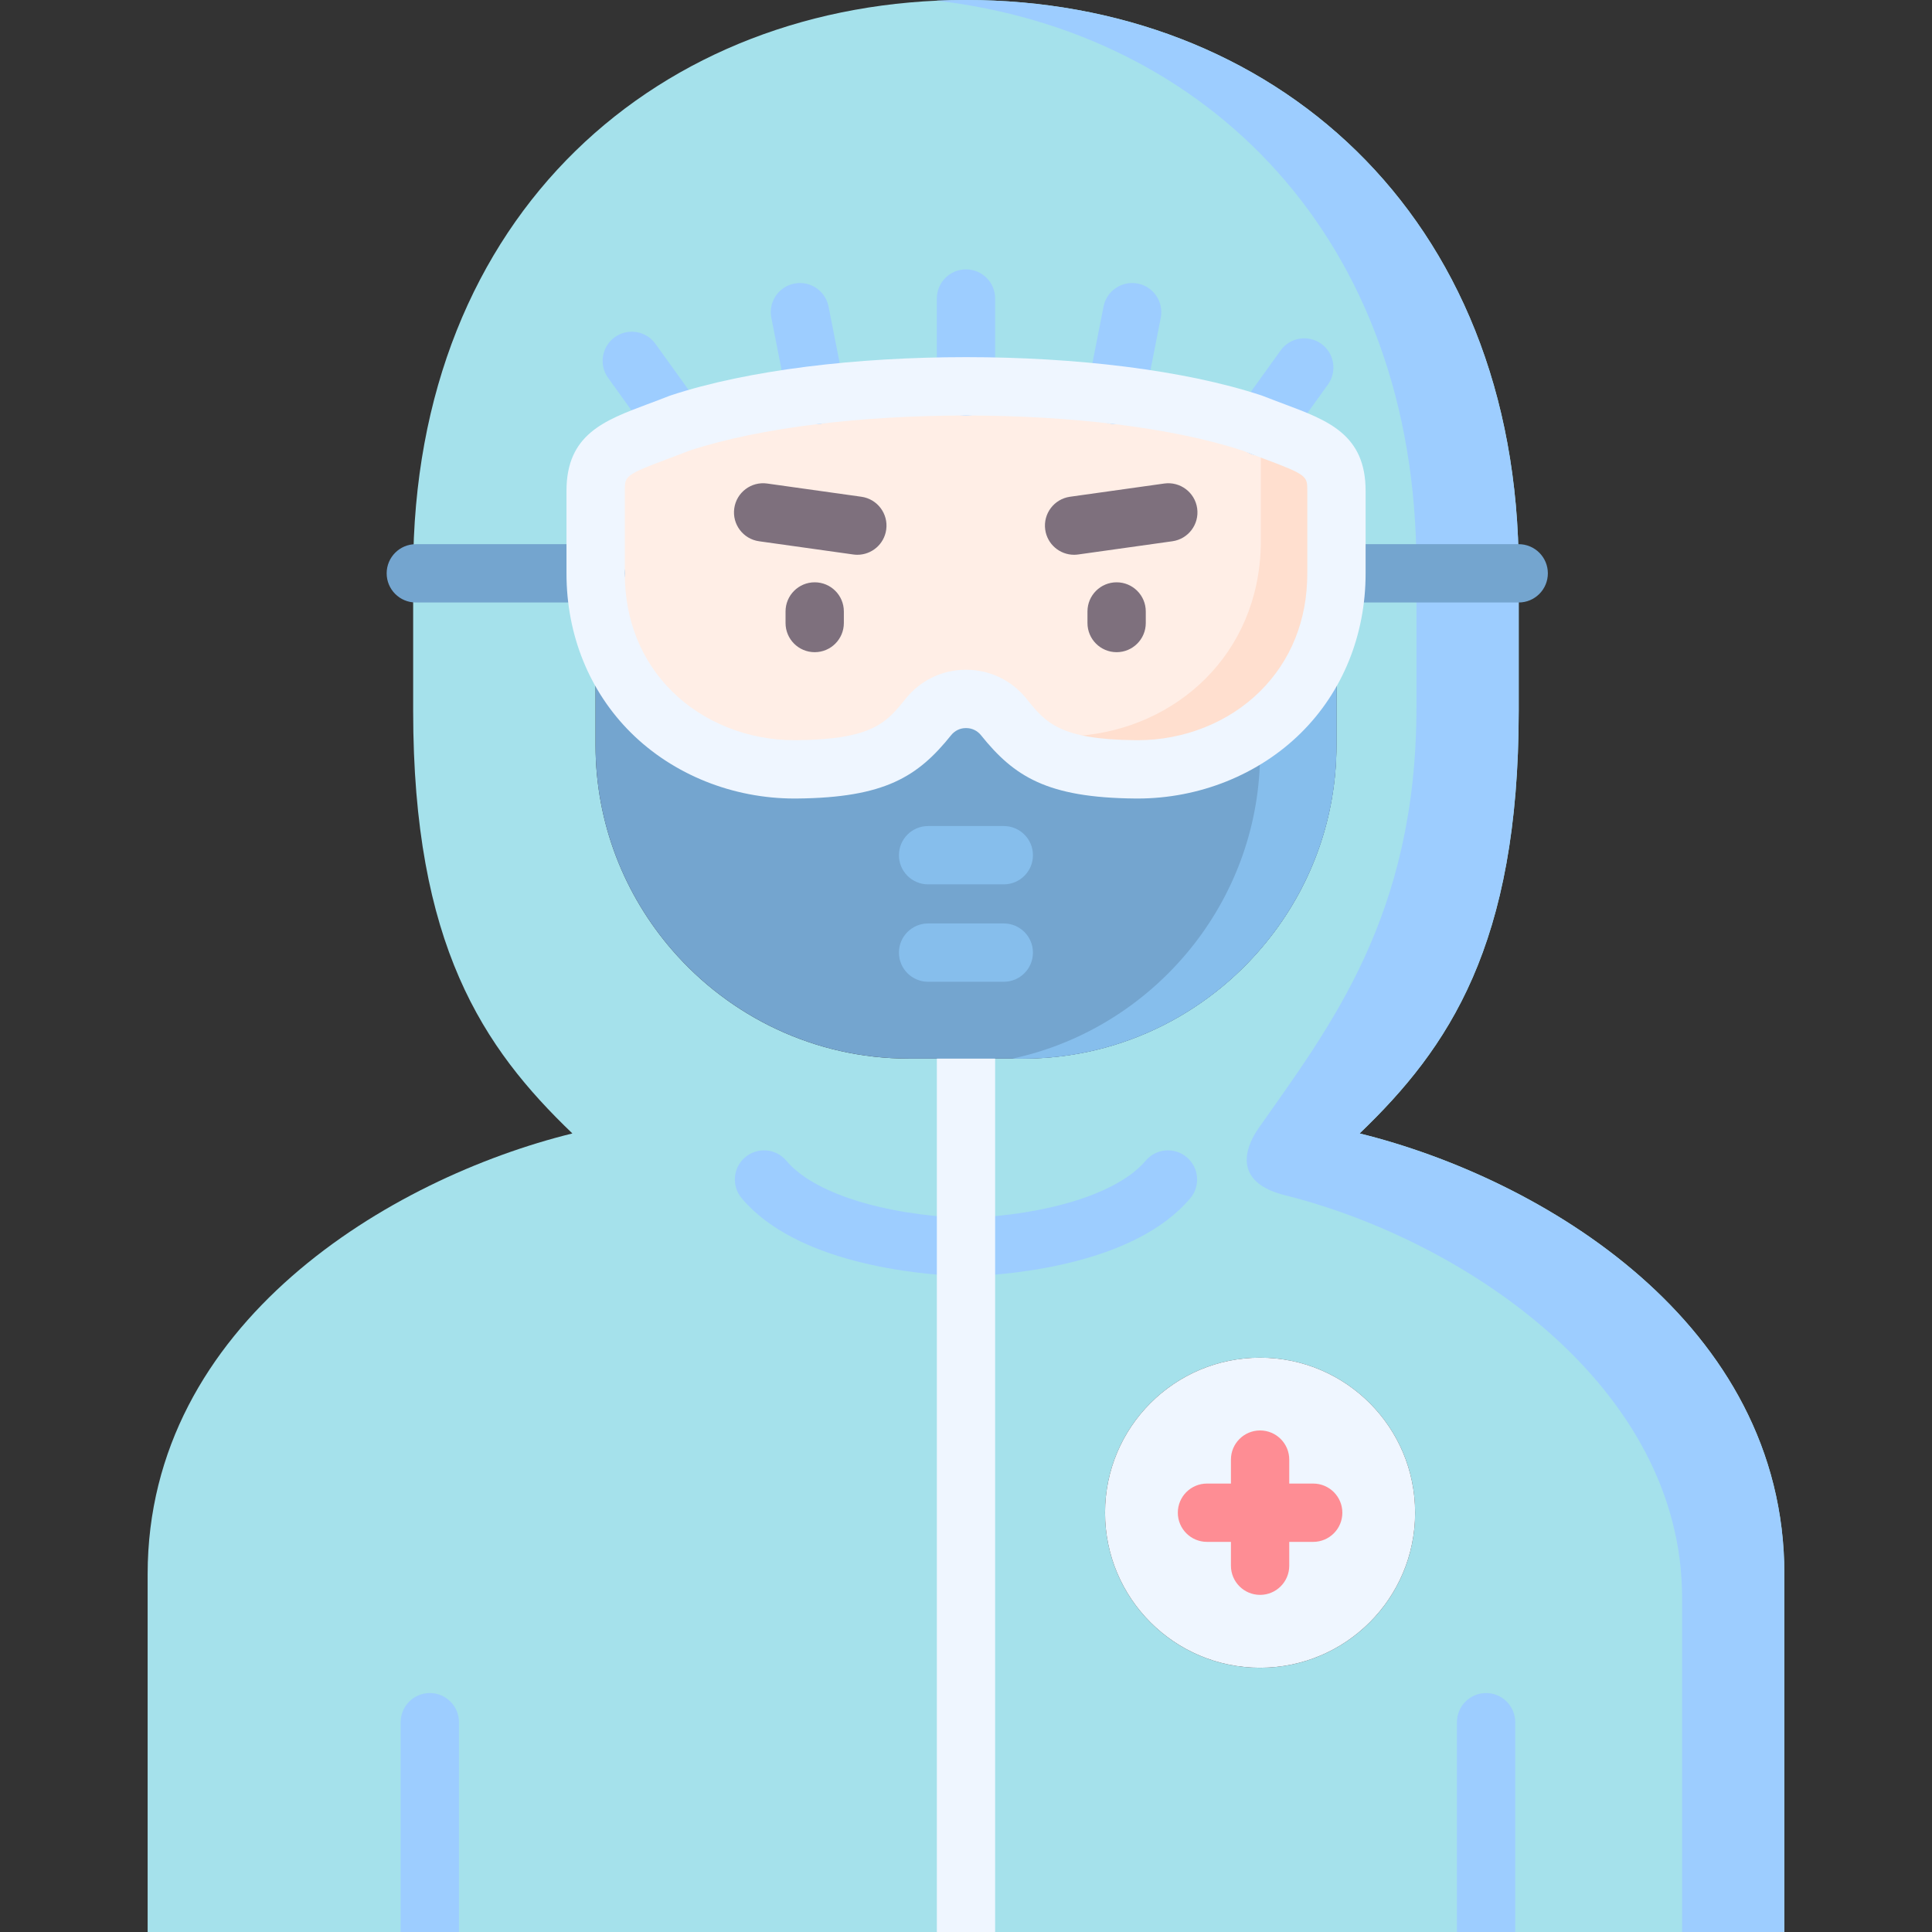 <?xml version="1.0"?>
<svg xmlns="http://www.w3.org/2000/svg" xmlns:xlink="http://www.w3.org/1999/xlink" xmlns:svgjs="http://svgjs.com/svgjs" version="1.1" width="512" height="512" x="0" y="0" viewBox="0 0 512 512" style="enable-background:new 0 0 512 512" xml:space="preserve" class=""><rect x="0" y="0" width="512" height="512" fill="#333333" stroke="none"/><g><g xmlns="http://www.w3.org/2000/svg"><g><path clip-rule="evenodd" d="m360.31 300.372c23.645-22.691 42.165-49.989 42.165-111.994v-37.111c0-94.996-65.851-151.267-146.477-151.267-80.657 0-146.507 56.271-146.507 151.267v37.111c0 62.005 18.52 89.303 42.196 111.994-48.203 11.883-112.562 50.172-112.562 116.804v94.824h433.748v-94.823c-.001-66.633-64.39-104.921-112.563-116.805zm-119.443-19.829c-24.934 0-47.422-11.122-62.664-28.678-12.675-14.593-20.377-33.641-20.377-54.373v-33.225c0-2.08.112-4.09.375-6.079-.233-2.019-.345-4.09-.345-6.19v-21.93c0-11.072 6.941-11.914 22.275-17.932 10.168-3.359 22.6-5.845 36.178-7.449 12.594-1.492 26.141-2.243 39.689-2.243s27.095.751 39.709 2.243c13.558 1.603 26.02 4.09 36.188 7.449.842.355 1.664.639 2.446.964 13.609 5.165 19.829 6.515 19.829 16.968v21.93c0 2.192-.112 4.293-.345 6.363.233 1.928.345 3.887.345 5.906v33.225c0 19.068-6.505 36.655-17.404 50.7-15.212 19.647-39.009 32.352-65.638 32.352h-30.261zm93.068 161.435c-22.691 0-41.089-18.398-41.089-41.09 0-22.691 18.398-41.089 41.089-41.089s41.089 18.398 41.089 41.089c.001 22.692-18.398 41.09-41.089 41.09z" fill="#a5e1eb" fill-rule="evenodd" data-original="#fde588" style="" class=""/></g><g><path d="m255.998 338.265c-.097 0-.193-.002-.29-.006-12.949-.486-44.631-3.477-59.145-20.701-2.749-3.263-2.333-8.137.93-10.887 3.265-2.75 8.139-2.333 10.887.93 7.17 8.51 25.4 14.327 47.618 15.206 22.195-.879 40.428-6.699 47.625-15.215 2.754-3.259 7.627-3.669 10.889-.913 3.259 2.755 3.668 7.629.913 10.888-14.552 17.218-46.204 20.207-59.138 20.693-.096.003-.192.005-.289.005z" fill="#9dcdff" data-original="#fdd76f" style="" class=""/></g><g><path d="m263.721 280.543v231.315c0 .051 0 .091-.01.142h-15.425c-.01-.051-.01-.091-.01-.142v-231.315c0-4.262 3.45-7.723 7.723-7.723s7.722 3.461 7.722 7.723z" fill="#eff6ff" data-original="#eff6ff" style="" class=""/></g><g><path clip-rule="evenodd" d="m158.203 158.188c-.263 1.986-.38 4.001-.38 6.074v33.232c0 20.763 7.709 39.773 20.382 54.374 15.243 17.55 37.728 28.676 62.666 28.676h15.126 15.126c26.632 0 50.431-12.703 65.644-32.356 10.892-14.046 17.404-31.626 17.404-50.695v-33.232c0-2.015-.117-3.971-.35-5.899-3.123 27.947-192.581 27.889-195.618-.174z" fill="#74a5cf" fill-rule="evenodd" data-original="#a1d4ff" style="" class=""/></g><g><path clip-rule="evenodd" d="m402.472 188.383v-36.444h-27.099v35.539c0 55.338-22.981 84.598-41.845 111.523-2.278 3.241-8.176 13.579 6.337 17.58 48.182 11.885 105.913 50.812 105.913 106.88v88.539h27.099v-94.819c0-66.639-64.389-104.923-112.571-116.808 23.652-22.69 42.166-49.994 42.166-111.99z" fill="#9dcdff" fill-rule="evenodd" data-original="#fdd76f" style="" class=""/></g><g><path clip-rule="evenodd" d="m402.472 151.267c0-94.995-65.849-151.267-146.474-151.267-2.628 0-5.227.058-7.797.175 71.572 8.293 127.172 62.901 127.172 150.157v1.606h27.099z" fill="#9dcdff" fill-rule="evenodd" data-original="#fdd76f" style="" class=""/></g><g><path clip-rule="evenodd" d="m295.712 104.689c-12.615-1.489-26.164-2.249-39.714-2.249-13.549 0-27.099.759-39.685 2.249-13.579 1.606-26.018 4.088-36.18 7.447-15.331 6.016-22.281 6.862-22.281 17.93v21.872.058c0 2.103.117 4.176.35 6.191 3.037 28.063 26.602 45.993 52.942 45.701 21.843-.204 28.033-5.344 34.896-13.9 2.57-3.183 6.278-4.789 9.958-4.76 3.709-.029 7.417 1.577 9.987 4.76 6.862 8.556 13.053 13.696 34.896 13.9 26.281.292 49.817-17.58 52.942-45.526.234-2.073.35-4.176.35-6.366v-.058-21.872c0-10.454-6.22-11.798-19.828-16.966-.788-.321-1.606-.613-2.453-.964-10.162-3.358-22.631-5.84-36.18-7.447z" fill="#ffeee6" fill-rule="evenodd" data-original="#ffeee6" style="" class=""/></g><g><path d="m386.1 512v-55.599c0-4.265 3.461-7.726 7.726-7.726s7.726 3.461 7.726 7.726v55.599z" fill="#9dcdff" data-original="#fdd76f" style="" class=""/></g><g><path d="m106.179 512v-55.599c0-4.265 3.461-7.726 7.726-7.726s7.726 3.461 7.726 7.726v55.599z" fill="#9dcdff" data-original="#fdd76f" style="" class=""/></g><g><path d="m334.339 120.826c-1.563 0-3.14-.472-4.506-1.455-3.464-2.491-4.252-7.32-1.761-10.784l11.301-15.711c2.492-3.465 7.319-4.252 10.785-1.761 3.464 2.491 4.251 7.32 1.761 10.784l-11.301 15.711c-1.51 2.1-3.877 3.216-6.279 3.216z" fill="#9dcdff" data-original="#fdd76f" style="" class=""/></g><g><path d="m178.737 119.074c-2.401 0-4.769-1.116-6.279-3.215l-11.301-15.711c-2.491-3.464-1.703-8.292 1.761-10.784 3.463-2.491 8.293-1.704 10.785 1.761l11.301 15.711c2.491 3.464 1.703 8.292-1.761 10.784-1.365.982-2.943 1.454-4.506 1.454z" fill="#9dcdff" data-original="#fdd76f" style="" class=""/></g><g><path d="m255.998 110.167c-4.268 0-7.726-3.459-7.726-7.726v-23.332c0-4.267 3.459-7.726 7.726-7.726 4.268 0 7.726 3.459 7.726 7.726v23.332c0 4.267-3.458 7.726-7.726 7.726z" fill="#9dcdff" data-original="#fdd76f" style="" class=""/></g><g><path d="m216.306 112.418c-3.618 0-6.848-2.553-7.572-6.236l-4.322-21.96c-.825-4.187 1.901-8.249 6.089-9.073 4.196-.822 8.249 1.903 9.072 6.089l4.322 21.96c.825 4.187-1.901 8.249-6.089 9.073-.504.099-1.006.147-1.5.147z" fill="#9dcdff" data-original="#fdd76f" style="" class=""/></g><g><path d="m295.719 112.418c-.495 0-.996-.048-1.5-.147-4.187-.824-6.913-4.886-6.089-9.073l4.322-21.96c.824-4.187 4.886-6.91 9.072-6.089 4.187.824 6.913 4.886 6.089 9.073l-4.322 21.96c-.724 3.683-3.955 6.236-7.572 6.236z" fill="#9dcdff" data-original="#fdd76f" style="" class=""/></g><g><path d="m215.904 172.835c-4.268 0-7.726-3.459-7.726-7.726v-3.066c0-4.267 3.459-7.726 7.726-7.726s7.726 3.459 7.726 7.726v3.066c.001 4.267-3.458 7.726-7.726 7.726z" fill="#7e707d" data-original="#7e707d" style=""/></g><g><path d="m227.215 147.021c-.358 0-.719-.025-1.084-.076l-24.967-3.504c-4.226-.593-7.171-4.499-6.577-8.725.593-4.226 4.505-7.174 8.724-6.577l24.967 3.504c4.226.593 7.171 4.499 6.577 8.725-.54 3.861-3.849 6.653-7.64 6.653z" fill="#7e707d" data-original="#7e707d" style=""/></g><g><path d="m295.917 172.835c-4.268 0-7.726-3.459-7.726-7.726v-3.066c0-4.267 3.459-7.726 7.726-7.726s7.726 3.459 7.726 7.726v3.066c0 4.267-3.459 7.726-7.726 7.726z" fill="#7e707d" data-original="#7e707d" style=""/></g><g><path d="m284.635 147.021c-3.791 0-7.1-2.792-7.641-6.653-.594-4.226 2.351-8.132 6.577-8.725l24.967-3.504c4.221-.593 8.132 2.351 8.724 6.577.594 4.226-2.351 8.132-6.577 8.725l-24.967 3.504c-.364.051-.725.076-1.083.076z" fill="#7e707d" data-original="#7e707d" style=""/></g><g><path d="m402.472 159.665h-48.299c-4.268 0-7.726-3.459-7.726-7.726s3.459-7.726 7.726-7.726h48.299c4.268 0 7.726 3.459 7.726 7.726s-3.458 7.726-7.726 7.726z" fill="#74a5cf" data-original="#a1d4ff" style="" class=""/></g><g><path d="m157.852 159.665h-47.656c-4.268 0-7.726-3.459-7.726-7.726s3.459-7.726 7.726-7.726h47.656c4.268 0 7.726 3.459 7.726 7.726s-3.458 7.726-7.726 7.726z" fill="#74a5cf" data-original="#a1d4ff" style="" class=""/></g><g><path clip-rule="evenodd" d="m333.936 359.799c-22.689 0-41.086 18.397-41.086 41.087s18.397 41.087 41.086 41.087 41.086-18.397 41.086-41.087-18.396-41.087-41.086-41.087z" fill="#eff6ff" fill-rule="evenodd" data-original="#eff6ff" style="" class=""/></g><path d="m348.011 393.16h-6.348v-6.349c0-4.267-3.459-7.726-7.726-7.726s-7.726 3.459-7.726 7.726v6.349h-6.349c-4.268 0-7.726 3.459-7.726 7.726s3.459 7.726 7.726 7.726h6.349v6.319c0 4.267 3.459 7.726 7.726 7.726s7.726-3.459 7.726-7.726v-6.319h6.348c4.268 0 7.726-3.459 7.726-7.726s-3.458-7.726-7.726-7.726z" fill="#fe8d94" data-original="#fe8d94" style=""/><g><path clip-rule="evenodd" d="m353.822 158.363c.234-2.073.35-4.176.35-6.366v-.058-21.872c0-10.454-6.22-11.798-19.828-16.966l-2.453-.964c-.526-.146-1.022-.321-1.518-.496 2.541 2.19 3.767 5.023 3.767 9.695v21.872.058c0 2.19-.117 4.293-.35 6.366-3.095 27.946-26.632 45.818-52.913 45.526-4.176-.029-7.768-.263-10.921-.642 5.84 5.811 13.257 9.199 30.924 9.374 26.282.291 49.818-17.581 52.942-45.527z" fill="#ffdfcf" fill-rule="evenodd" data-original="#ffdfcf" style="" class=""/></g><g><path clip-rule="evenodd" d="m336.769 248.188c10.892-14.046 17.404-31.626 17.404-50.695v-33.232c0-2.015-.117-3.971-.35-5.899-1.694 14.981-9.198 27.07-19.886 35.013v5.986c0 19.04-6.483 36.649-17.375 50.695-11.827 15.243-28.792 26.311-48.241 30.487h2.803c26.632.001 50.431-12.702 65.645-32.355z" fill="#86beec" fill-rule="evenodd" data-original="#86beec" style="" class=""/></g><g><path d="m266.014 260.178h-20.061c-4.268 0-7.726-3.459-7.726-7.726s3.459-7.726 7.726-7.726h20.061c4.268 0 7.726 3.459 7.726 7.726s-3.458 7.726-7.726 7.726zm0-25.814h-20.061c-4.268 0-7.726-3.459-7.726-7.726s3.459-7.726 7.726-7.726h20.061c4.268 0 7.726 3.459 7.726 7.726.001 4.266-3.458 7.726-7.726 7.726z" fill="#86beec" data-original="#86beec" style="" class=""/></g><g><path d="m210.559 211.618c-16.362 0-32.114-6.317-43.304-17.391-11.046-10.933-17.13-25.931-17.13-42.23v-21.931c0-14.911 9.951-18.635 21.473-22.948 1.753-.656 3.656-1.368 5.712-2.175.131-.051.264-.1.398-.144 40.983-13.538 115.626-13.538 156.607 0 .134.044.268.093.398.144 2.056.807 3.96 1.519 5.712 2.175 11.522 4.312 21.473 8.037 21.473 22.948v21.931c0 16.299-6.084 31.297-17.13 42.23-11.189 11.073-26.943 17.391-43.311 17.391-.22 0-.439-.001-.658-.004-23.315-.218-32.048-5.826-40.843-16.792-.955-1.182-2.365-1.868-3.86-1.868-.033 0-.066.001-.1.001-.031.001-.066 0-.099-.001-1.478 0-2.878.687-3.847 1.887-8.78 10.947-17.513 16.555-40.835 16.773-.217.003-.437.004-.656.004zm-27.806-92.211c-2.061.807-3.973 1.523-5.737 2.183-11.437 4.28-11.437 4.597-11.437 8.475v21.931c0 12.318 4.339 23.123 12.547 31.246 8.314 8.228 20.112 12.922 32.437 12.922.168 0 .335-.001.502-.003 20.272-.19 23.911-4.727 28.949-11.008 3.936-4.876 9.712-7.653 15.883-7.653h.203c6.19 0 11.976 2.776 15.897 7.634 5.052 6.3 8.692 10.838 28.956 11.027.167.002.336.003.503.003 12.333 0 24.13-4.694 32.444-12.922 8.208-8.124 12.547-18.929 12.547-31.246v-21.931c0-3.878 0-4.195-11.437-8.475-1.766-.66-3.676-1.376-5.737-2.183-37.745-12.388-108.778-12.387-146.52 0z" fill="#eff6ff" data-original="#eff6ff" style="" class=""/></g></g><script/></g></svg>
